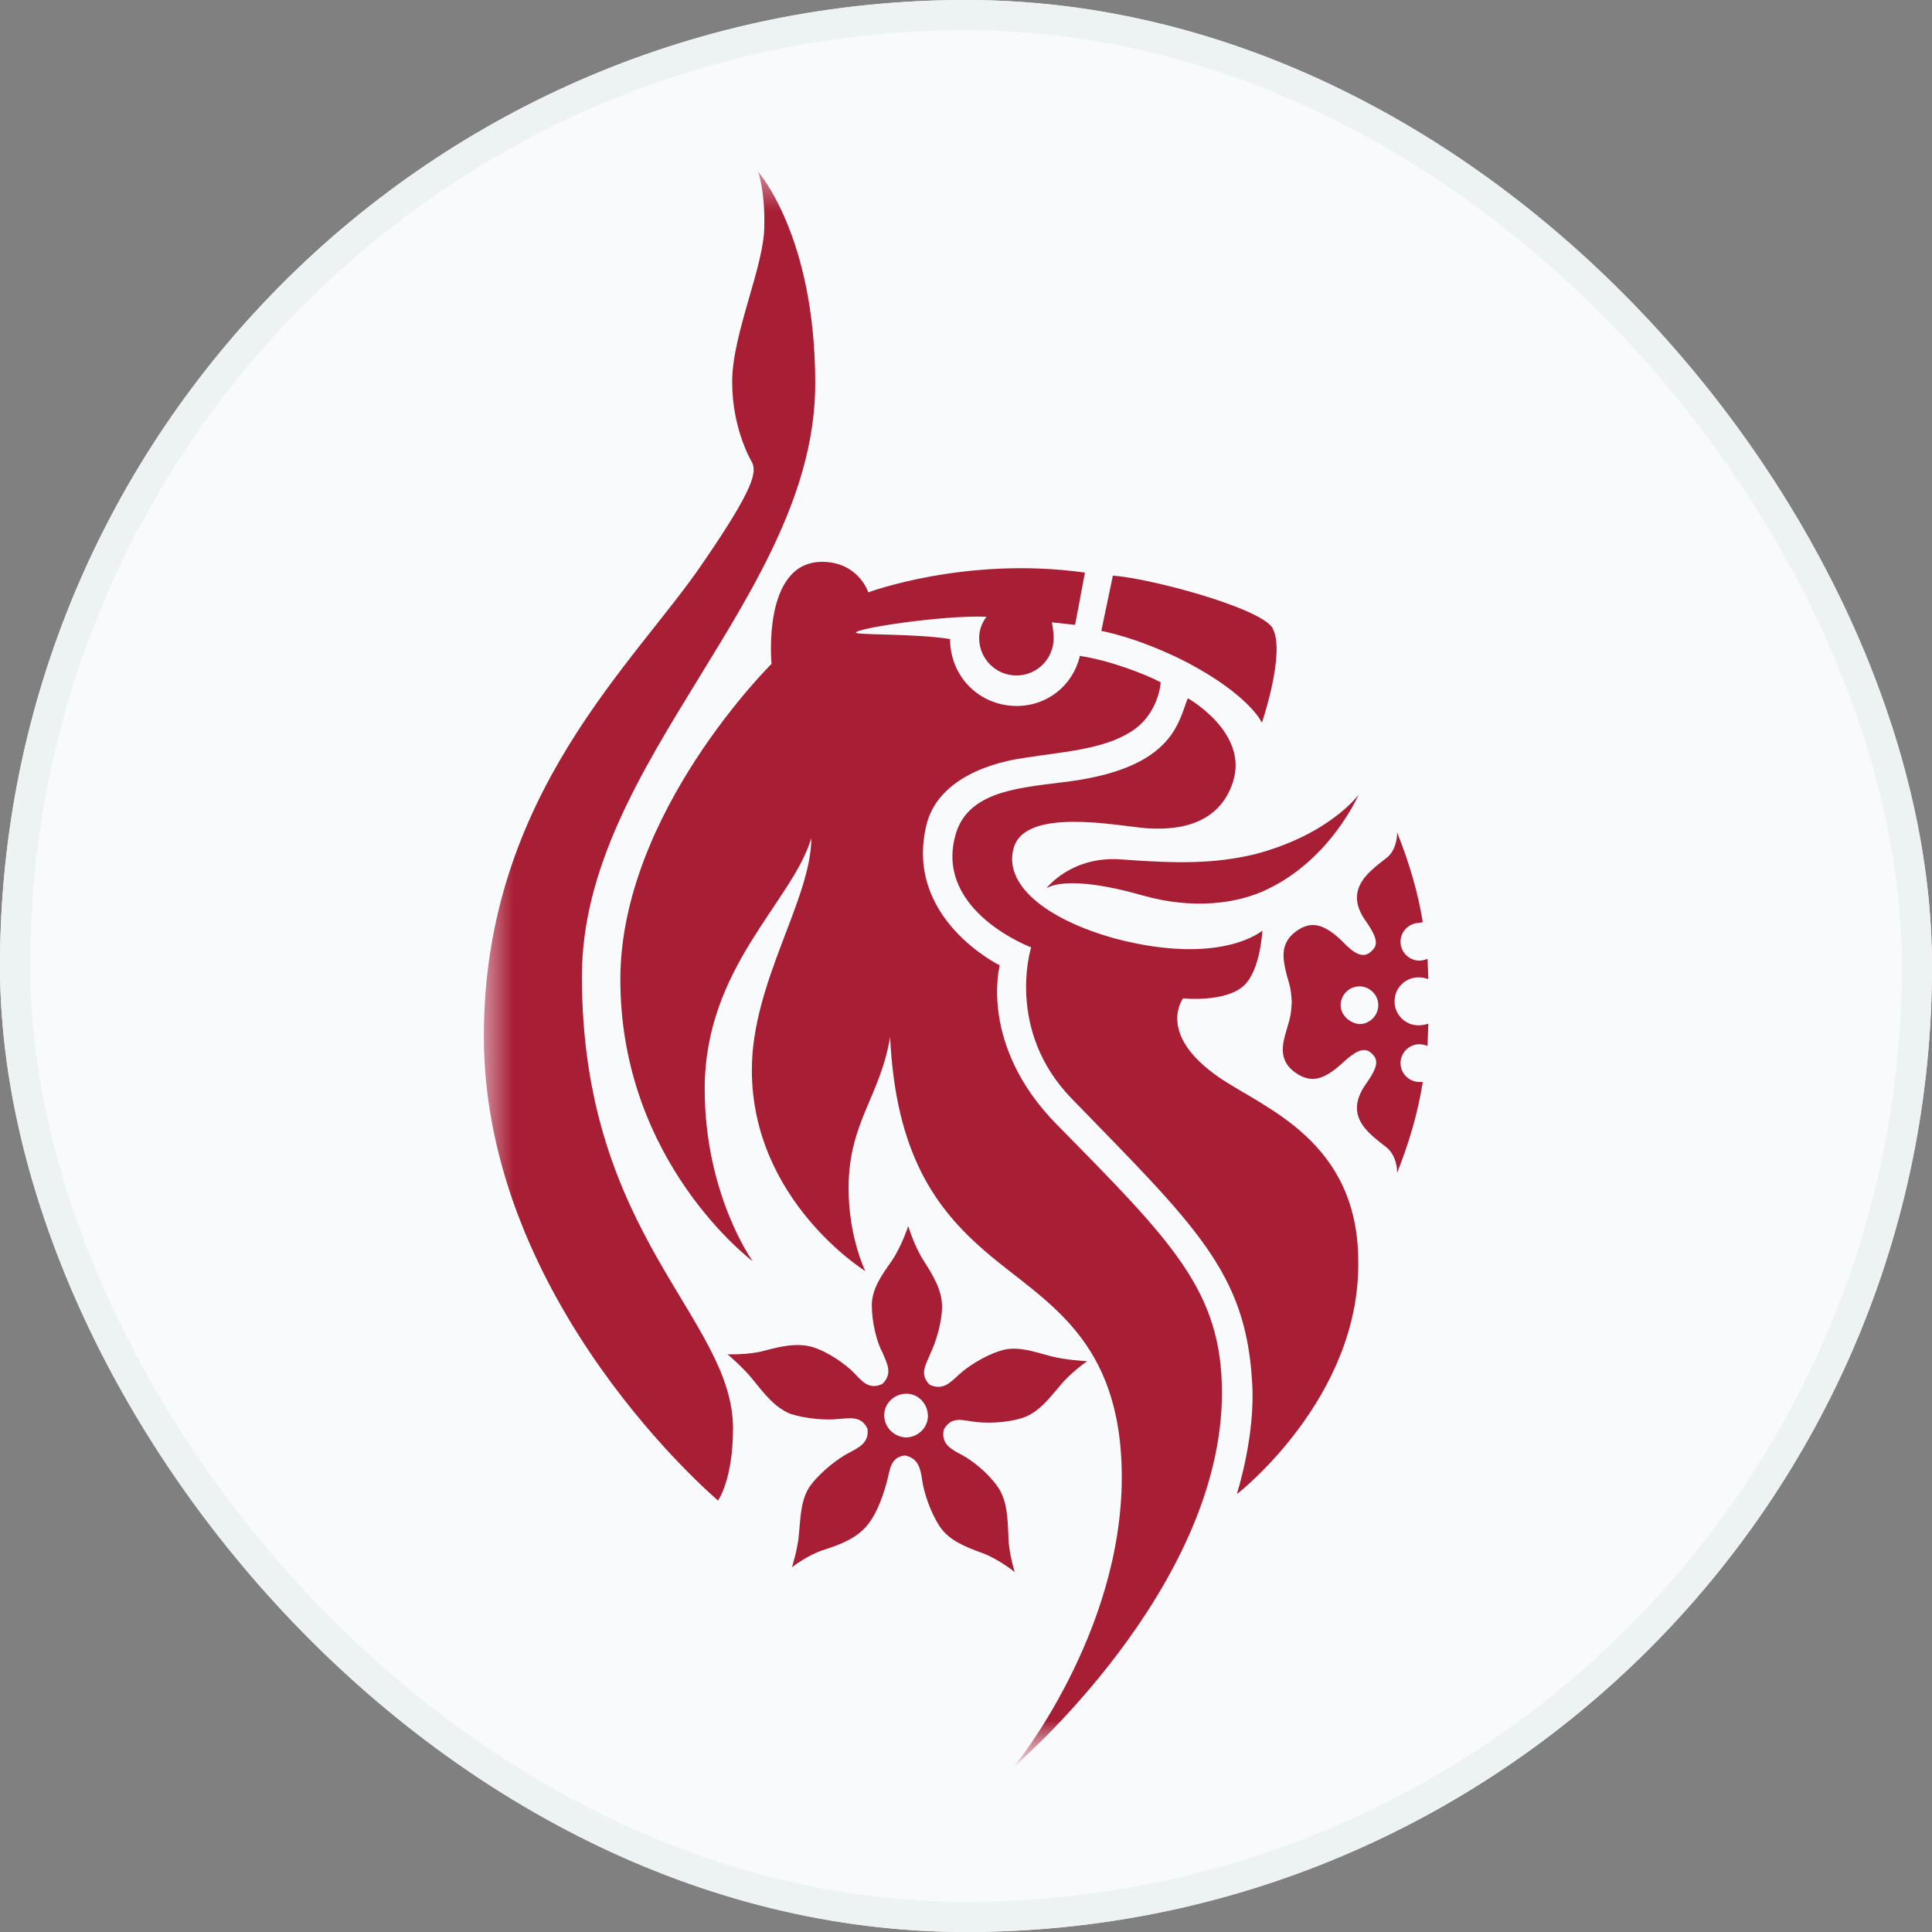 <svg width="32" height="32" viewBox="0 0 32 32" fill="none" xmlns="http://www.w3.org/2000/svg">
<rect x="0" y="0" width="32" height="32" fill="#808080" stroke="none"/>
<g clip-path="url(#clip0_8628_3355)">
<rect width="32" height="32" rx="16" fill="#F8FAFC"/>
<mask id="mask0_8628_3355" style="mask-type:luminance" maskUnits="userSpaceOnUse" x="8" y="2" width="62" height="28">
<path d="M69.622 2.744H8V29.256H69.622V2.744Z" fill="white"/>
</mask>
<g mask="url(#mask0_8628_3355)">
<path d="M12.545 2.83C12.545 2.83 13.503 3.888 13.503 6.352C13.503 9.846 9.638 12.609 9.638 16.174C9.638 20.478 12.141 21.827 12.141 23.66C12.141 24.512 11.893 24.853 11.893 24.853C11.893 24.853 8.014 21.586 8.014 17.161C8.014 13.156 10.531 10.976 11.659 9.299C12.496 8.078 12.538 7.815 12.453 7.652C12.453 7.652 12.127 7.119 12.127 6.324C12.127 5.528 12.659 4.406 12.659 3.746C12.673 3.156 12.553 2.83 12.553 2.83" fill="#A71E35"/>
</g>
<mask id="mask1_8628_3355" style="mask-type:luminance" maskUnits="userSpaceOnUse" x="8" y="2" width="62" height="28">
<path d="M69.622 2.744H8V29.256H69.622V2.744Z" fill="white"/>
</mask>
<g mask="url(#mask1_8628_3355)">
<path d="M21.078 10.4C20.858 10.059 19.035 9.576 18.433 9.534L18.241 10.45C18.241 10.45 18.858 10.556 19.681 10.982C20.709 11.529 20.901 11.97 20.901 11.97C20.901 11.97 21.298 10.805 21.078 10.407" fill="#A71E35"/>
</g>
<mask id="mask2_8628_3355" style="mask-type:luminance" maskUnits="userSpaceOnUse" x="8" y="2" width="62" height="28">
<path d="M69.622 2.744H8V29.256H69.622V2.744Z" fill="white"/>
</mask>
<g mask="url(#mask2_8628_3355)">
<path d="M20.49 24.732C20.49 24.732 20.802 23.759 20.738 22.878C20.632 21.067 19.795 20.3 17.752 18.198C16.646 17.062 17.079 15.691 17.079 15.691C17.079 15.691 15.504 15.102 15.816 13.866C15.994 13.127 16.816 13.056 17.54 12.964C19.44 12.758 19.511 11.963 19.674 11.565C19.674 11.565 20.674 12.126 20.426 12.936C20.178 13.745 19.355 13.745 18.972 13.717C18.49 13.674 17.001 13.376 16.795 14.029C16.604 14.633 17.299 15.223 18.483 15.549C20.235 16.004 20.908 15.414 20.908 15.414C20.908 15.414 20.88 16.075 20.596 16.331C20.284 16.608 19.596 16.536 19.596 16.536C19.596 16.536 19.142 17.126 20.199 17.85C20.937 18.355 22.497 18.894 22.497 20.897C22.525 23.163 20.497 24.739 20.497 24.739" fill="#A71E35"/>
</g>
<mask id="mask3_8628_3355" style="mask-type:luminance" maskUnits="userSpaceOnUse" x="8" y="2" width="62" height="28">
<path d="M69.508 2.829H8V29.235H69.508V2.829Z" fill="white"/>
</mask>
<g mask="url(#mask3_8628_3355)">
<mask id="mask4_8628_3355" style="mask-type:luminance" maskUnits="userSpaceOnUse" x="8" y="2" width="62" height="28">
<path d="M69.622 2.744H8V29.256H69.622V2.744Z" fill="white"/>
</mask>
<g mask="url(#mask4_8628_3355)">
<path d="M17.34 14.704C17.34 14.704 17.751 14.171 18.574 14.235C19.517 14.306 20.12 14.306 20.779 14.15C22.028 13.823 22.503 13.162 22.503 13.162C22.503 13.162 22.049 14.221 20.999 14.725C20.496 14.973 19.751 15.066 18.928 14.832C17.638 14.462 17.34 14.711 17.34 14.711" fill="#A71E35"/>
</g>
<mask id="mask5_8628_3355" style="mask-type:luminance" maskUnits="userSpaceOnUse" x="8" y="2" width="62" height="28">
<path d="M69.622 2.744H8V29.256H69.622V2.744Z" fill="white"/>
</mask>
<g mask="url(#mask5_8628_3355)">
<path d="M17.871 10.862C18.374 10.933 18.991 11.174 19.225 11.302C19.225 11.302 19.197 11.835 18.722 12.126C18.254 12.417 17.601 12.452 16.97 12.552C16.218 12.658 15.488 13.006 15.339 13.688C14.984 15.222 16.559 15.989 16.559 15.989C16.559 15.989 16.204 17.303 17.502 18.624C19.417 20.57 20.239 21.38 20.239 23.07C20.239 26.323 16.8 29.256 16.8 29.256C16.8 29.256 18.58 27.075 18.58 24.469C18.58 22.14 17.289 21.564 16.318 20.726C15.495 20.016 14.835 19.107 14.743 17.175C14.58 18.162 14.055 18.588 14.055 19.682C14.055 20.492 14.332 21.053 14.332 21.053C14.332 21.053 12.453 19.888 12.453 17.722C12.453 16.266 13.438 14.896 13.438 13.88C13.126 14.938 11.672 16.018 11.672 18.035C11.672 19.789 12.467 20.89 12.467 20.89C12.467 20.89 10.275 19.256 10.275 16.224C10.275 13.468 12.779 10.996 12.779 10.996C12.779 10.996 12.616 9.306 13.616 9.306C14.219 9.306 14.382 9.811 14.382 9.811C14.382 9.811 15.999 9.207 17.97 9.484L17.807 10.35L17.424 10.308C17.424 10.308 17.452 10.471 17.452 10.57C17.452 10.911 17.176 11.188 16.835 11.188C16.495 11.188 16.218 10.911 16.218 10.57C16.218 10.435 16.261 10.322 16.339 10.215C15.616 10.187 14.176 10.407 14.176 10.478C14.176 10.521 15.176 10.492 15.736 10.585C15.736 11.203 16.218 11.693 16.843 11.693C17.346 11.693 17.771 11.352 17.885 10.869" fill="#A71E35"/>
</g>
</g>
<mask id="mask6_8628_3355" style="mask-type:luminance" maskUnits="userSpaceOnUse" x="8" y="2" width="62" height="28">
<path d="M69.622 2.744H8V29.256H69.622V2.744Z" fill="white"/>
</mask>
<g mask="url(#mask6_8628_3355)">
<path d="M14.645 23.44C14.645 23.248 14.809 23.084 15.014 23.084C15.206 23.084 15.369 23.248 15.369 23.454C15.369 23.645 15.206 23.809 15 23.809C14.794 23.795 14.645 23.631 14.645 23.44ZM13.114 25.961C13.114 25.961 13.376 25.755 13.646 25.67C13.915 25.584 14.192 25.478 14.369 25.258C14.546 25.038 14.645 24.711 14.695 24.519C14.745 24.327 14.752 24.136 14.986 24.107C15.22 24.15 15.248 24.341 15.277 24.533C15.305 24.725 15.411 25.052 15.567 25.286C15.723 25.52 16.007 25.627 16.277 25.726C16.546 25.826 16.808 26.039 16.808 26.039C16.808 26.039 16.702 25.712 16.702 25.435C16.688 25.158 16.688 24.86 16.525 24.626C16.362 24.391 16.099 24.185 15.922 24.093C15.759 24.008 15.582 23.915 15.631 23.681C15.752 23.461 15.922 23.518 16.113 23.546C16.305 23.575 16.645 23.575 16.922 23.489C17.198 23.404 17.376 23.163 17.553 22.957C17.73 22.736 18.007 22.545 18.007 22.545C18.007 22.545 17.652 22.53 17.39 22.459C17.128 22.389 16.83 22.282 16.567 22.374C16.291 22.459 16.007 22.651 15.879 22.772C15.73 22.907 15.617 23.035 15.397 22.935C15.22 22.758 15.341 22.595 15.411 22.417C15.496 22.239 15.603 21.913 15.603 21.636C15.603 21.359 15.44 21.103 15.291 20.869C15.142 20.634 15.043 20.308 15.043 20.308C15.043 20.308 14.936 20.634 14.78 20.869C14.617 21.103 14.44 21.337 14.44 21.622C14.44 21.906 14.525 22.239 14.617 22.403C14.688 22.58 14.794 22.744 14.617 22.921C14.397 23.028 14.277 22.878 14.149 22.744C14.021 22.609 13.738 22.403 13.475 22.317C13.213 22.232 12.915 22.303 12.653 22.374C12.39 22.445 12.05 22.431 12.05 22.431C12.05 22.431 12.312 22.651 12.475 22.857C12.653 23.077 12.83 23.312 13.092 23.418C13.355 23.503 13.695 23.525 13.887 23.503C14.078 23.489 14.27 23.447 14.369 23.667C14.397 23.901 14.22 23.979 14.057 24.065C13.894 24.15 13.617 24.356 13.44 24.583C13.262 24.81 13.262 25.116 13.234 25.393C13.22 25.641 13.114 25.968 13.114 25.968" fill="#A71E35"/>
</g>
<mask id="mask7_8628_3355" style="mask-type:luminance" maskUnits="userSpaceOnUse" x="8" y="2" width="62" height="28">
<path d="M69.622 2.744H8V29.256H69.622V2.744Z" fill="white"/>
</mask>
<g mask="url(#mask7_8628_3355)">
<path d="M22.205 16.649C22.205 16.486 22.339 16.337 22.517 16.337C22.68 16.337 22.829 16.472 22.829 16.649C22.829 16.813 22.694 16.962 22.517 16.962C22.354 16.948 22.205 16.813 22.205 16.649ZM23.644 15.883C23.602 15.897 23.559 15.911 23.509 15.911C23.346 15.911 23.197 15.776 23.197 15.598C23.197 15.435 23.332 15.286 23.509 15.286L23.566 15.272C23.481 14.753 23.332 14.27 23.141 13.787C23.141 13.922 23.098 14.1 22.978 14.199C22.729 14.405 22.226 14.704 22.623 15.258C22.843 15.57 22.814 15.669 22.708 15.762C22.559 15.897 22.396 15.762 22.226 15.584C21.935 15.307 21.722 15.243 21.474 15.421C21.183 15.627 21.254 15.904 21.311 16.145C21.382 16.38 21.382 16.408 21.396 16.6C21.382 16.791 21.382 16.82 21.311 17.054C21.24 17.289 21.162 17.573 21.474 17.779C21.722 17.942 21.928 17.885 22.226 17.615C22.417 17.438 22.58 17.324 22.708 17.438C22.829 17.544 22.843 17.644 22.623 17.956C22.226 18.517 22.729 18.808 22.978 19.015C23.098 19.121 23.141 19.291 23.141 19.426C23.332 18.943 23.481 18.453 23.566 17.921H23.509C23.346 17.921 23.197 17.786 23.197 17.608C23.197 17.445 23.332 17.296 23.509 17.296C23.552 17.296 23.616 17.31 23.644 17.324L23.658 16.955C23.616 16.969 23.552 16.983 23.495 16.983C23.275 16.983 23.098 16.806 23.098 16.586C23.098 16.365 23.275 16.188 23.495 16.188C23.552 16.188 23.616 16.202 23.658 16.216L23.644 15.861V15.883Z" fill="#A71E35"/>
</g>
</g>
<rect x="0.25" y="0.25" width="31.5" height="31.5" rx="15.75" stroke="#EDF2F2" stroke-width="0.5"/>
<defs>
<clipPath id="clip0_8628_3355">
<rect width="32" height="32" rx="16" fill="white"/>
</clipPath>
</defs>
</svg>
